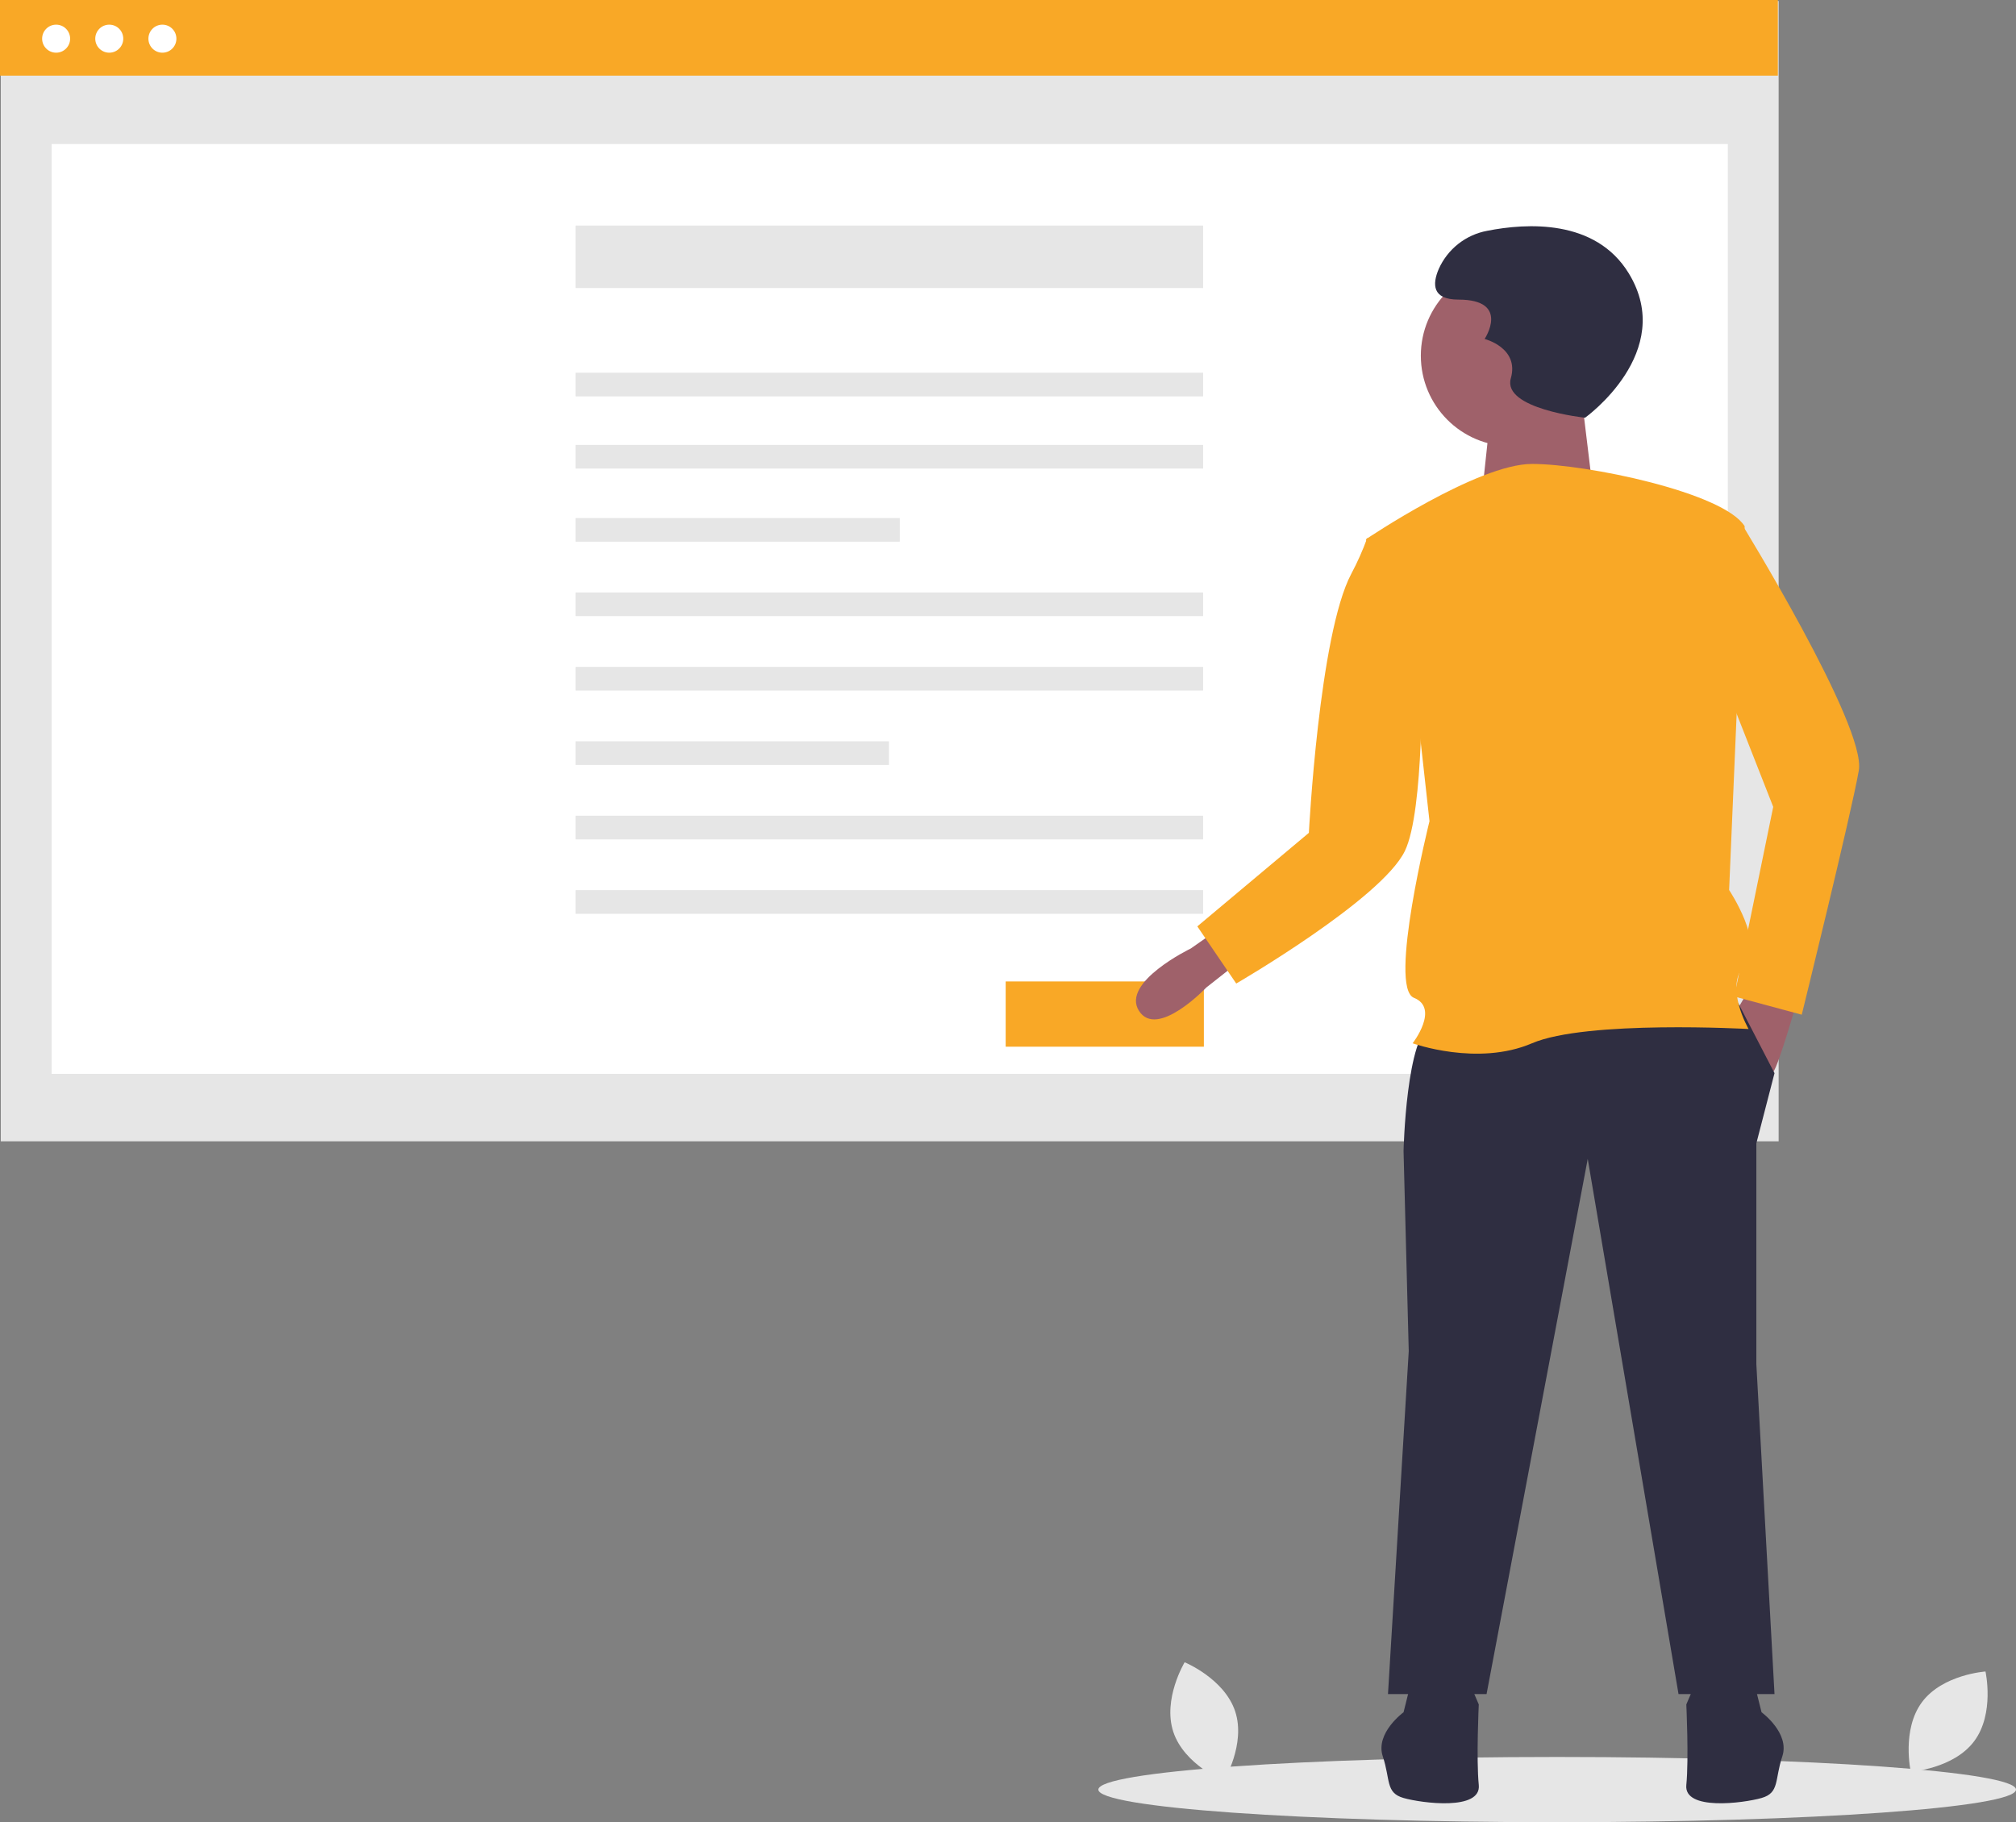 <svg width="146" height="132" viewBox="0 0 146 132" fill="none" xmlns="http://www.w3.org/2000/svg">
<rect x="0" y="0" width="146" height="132" fill="#808080" stroke="none"/>
<g clip-path="url(#clip0)">
<path d="M89.453 123.972C90.236 126.347 88.631 129.014 88.631 129.014C88.631 129.014 85.756 127.83 84.972 125.455C84.188 123.079 85.793 120.412 85.793 120.412C85.793 120.412 88.669 121.596 89.453 123.972Z" fill="#E6E6E6"/>
<path d="M142.975 126.126C141.481 128.13 138.379 128.341 138.379 128.341C138.379 128.341 137.7 125.302 139.194 123.298C140.688 121.293 143.79 121.082 143.79 121.082C143.79 121.082 144.469 124.121 142.975 126.126Z" fill="#E6E6E6"/>
<path d="M112.772 132C131.123 132 146 130.942 146 129.637C146 128.332 131.123 127.273 112.772 127.273C94.421 127.273 79.544 128.332 79.544 129.637C79.544 130.942 94.421 132 112.772 132Z" fill="#E6E6E6"/>
<path d="M128.81 0.073H0.055V82.676H128.81V0.073Z" fill="#E6E6E6"/>
<path d="M125.129 10.434H3.737V77.789H125.129V10.434Z" fill="white"/>
<path d="M128.755 0H0V5.479H128.755V0Z" fill="#F9A826"/>
<path d="M4.065 3.817C4.625 3.817 5.079 3.363 5.079 2.802C5.079 2.241 4.625 1.786 4.065 1.786C3.505 1.786 3.051 2.241 3.051 2.802C3.051 3.363 3.505 3.817 4.065 3.817Z" fill="white"/>
<path d="M7.913 3.817C8.473 3.817 8.927 3.363 8.927 2.802C8.927 2.241 8.473 1.786 7.913 1.786C7.353 1.786 6.899 2.241 6.899 2.802C6.899 3.363 7.353 3.817 7.913 3.817Z" fill="white"/>
<path d="M11.761 3.817C12.321 3.817 12.775 3.363 12.775 2.802C12.775 2.241 12.321 1.786 11.761 1.786C11.201 1.786 10.748 2.241 10.748 2.802C10.748 3.363 11.201 3.817 11.761 3.817Z" fill="white"/>
<path d="M87.131 16.341H41.68V20.866H87.131V16.341Z" fill="#E6E6E6"/>
<path d="M87.131 26.999H41.68V28.713H87.131V26.999Z" fill="#E6E6E6"/>
<path d="M87.131 32.23H41.68V33.943H87.131V32.23Z" fill="#E6E6E6"/>
<path d="M65.165 37.526H41.68V39.24H65.165V37.526Z" fill="#E6E6E6"/>
<path d="M87.131 42.918H41.68V44.632H87.131V42.918Z" fill="#E6E6E6"/>
<path d="M87.131 48.309H41.68V50.022H87.131V48.309Z" fill="#E6E6E6"/>
<path d="M64.378 53.7H41.68V55.414H64.378V53.7Z" fill="#E6E6E6"/>
<path d="M87.131 59.091H41.68V60.805H87.131V59.091Z" fill="#E6E6E6"/>
<path d="M87.131 64.481H41.68V66.195H87.131V64.481Z" fill="#E6E6E6"/>
<path d="M87.185 71.095H72.832V75.822H87.185V71.095Z" fill="#F9A826"/>
<path d="M89.998 69.459L89.889 69.545L87.368 71.529C87.368 71.529 83.799 75.293 82.484 73.223C81.168 71.153 86.241 68.706 86.241 68.706L88.12 67.389L89.998 69.459Z" fill="#9F616A"/>
<path d="M130.296 71.999C130.296 71.999 128.793 77.268 128.417 77.645L125.599 73.504L126.915 71.246L130.296 71.999Z" fill="#9F616A"/>
<path d="M125.881 72.658L128.511 77.739L127.196 82.821V98.817L128.511 122.718H121.56L114.985 83.95L107.658 122.718H100.519L102.022 97.876L101.646 83.385C101.646 83.385 101.834 74.916 103.713 74.164C105.591 73.411 125.881 72.658 125.881 72.658Z" fill="#2F2E41"/>
<path d="M127.008 121.776L127.572 124.035C127.572 124.035 129.639 125.54 129.075 127.234C128.511 128.928 128.887 129.869 127.572 130.245C126.257 130.621 121.936 131.186 122.124 129.304C122.312 127.422 122.124 123.47 122.124 123.47L122.687 122.153L127.008 121.776Z" fill="#2F2E41"/>
<path d="M102.21 121.776L101.646 124.035C101.646 124.035 99.58 125.54 100.143 127.234C100.707 128.928 100.331 129.869 101.646 130.245C102.961 130.621 107.282 131.186 107.094 129.304C106.906 127.422 107.094 123.47 107.094 123.47L106.531 122.153L102.21 121.776Z" fill="#2F2E41"/>
<path d="M109.443 32.324C113.057 32.324 115.988 29.388 115.988 25.767C115.988 22.146 113.057 19.211 109.443 19.211C105.828 19.211 102.898 22.146 102.898 25.767C102.898 29.388 105.828 32.324 109.443 32.324Z" fill="#9F616A"/>
<path d="M114.521 28.594L115.424 36.055H107.299L107.976 29.724L114.521 28.594Z" fill="#9F616A"/>
<path d="M98.922 39.065C98.922 39.065 107 33.607 110.946 33.607C114.891 33.607 124.848 35.678 126.351 38.124L125.224 64.471C125.224 64.471 127.854 68.423 126.351 69.929C124.848 71.434 126.633 74.54 126.633 74.54C126.633 74.54 114.891 73.881 110.946 75.575C107 77.268 102.304 75.575 102.304 75.575C102.304 75.575 104.276 73.034 102.398 72.281C100.519 71.528 103.525 59.484 103.525 59.484L102.679 51.862L98.922 39.065Z" fill="#F9A826"/>
<path d="M124.66 38.124L126.069 37.842C126.069 37.842 135.181 52.615 134.617 55.814C134.054 59.014 130.484 73.504 130.484 73.504L125.599 72.187L128.418 58.449L123.909 46.969L124.66 38.124Z" fill="#F9A826"/>
<path d="M100.989 39.818L99.016 38.971C98.692 39.862 98.306 40.73 97.86 41.567C95.53 45.958 94.789 60.331 94.789 60.331L86.711 67.106L89.529 71.246C89.529 71.246 100.043 65.144 101.74 61.648C103.158 58.729 102.961 48.38 102.961 48.38L100.989 39.818Z" fill="#F9A826"/>
<path d="M114.793 30.259C114.793 30.259 121.437 25.506 117.957 19.801C115.543 15.843 110.54 16.157 107.702 16.72C106.937 16.861 106.219 17.187 105.608 17.668C104.997 18.15 104.512 18.773 104.195 19.484C103.72 20.593 103.72 21.703 105.618 21.703C109.415 21.703 107.517 24.555 107.517 24.555C107.517 24.555 110.048 25.189 109.415 27.407C108.782 29.626 114.793 30.259 114.793 30.259Z" fill="#2F2E41"/>
</g>
<defs>
<clipPath id="clip0">
<rect width="146" height="132" fill="white"/>
</clipPath>
</defs>
</svg>
